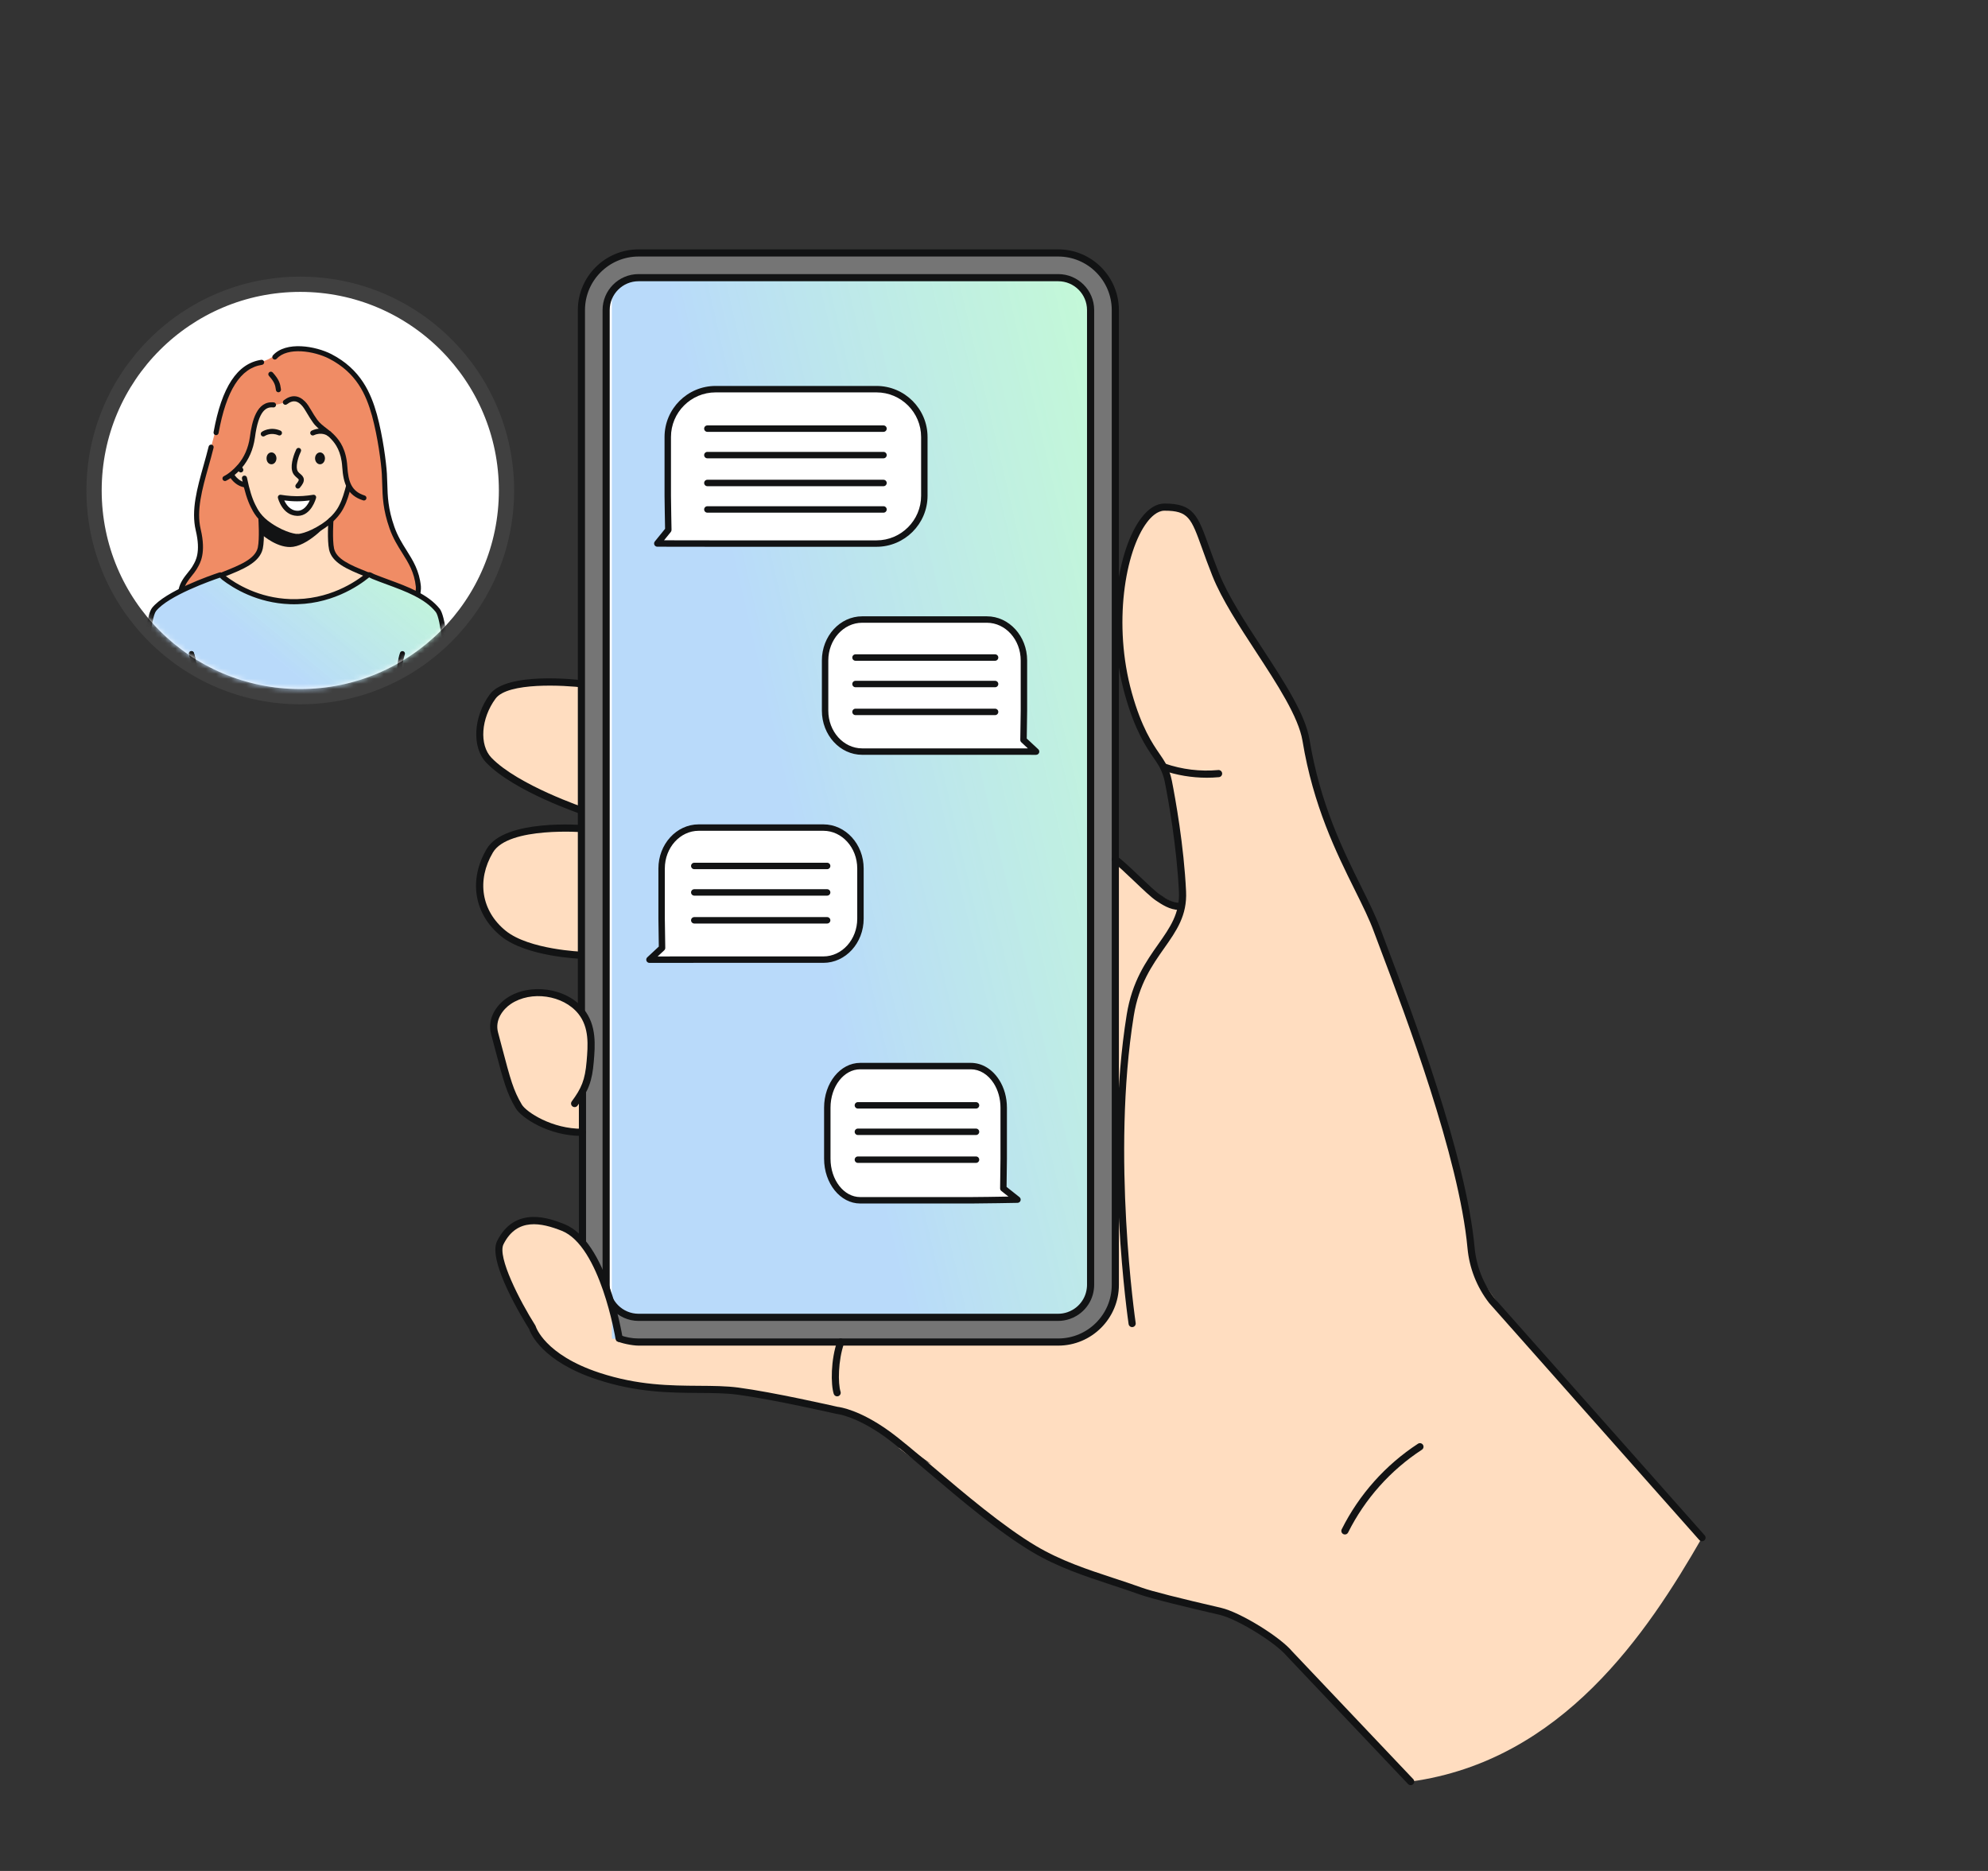 <svg width="391" height="368" viewBox="0 0 391 368" fill="none" xmlns="http://www.w3.org/2000/svg">
<rect x="0" y="0" width="391" height="368" fill="#333333" stroke="none"/>
<g clip-path="url(#clip0_1052_7371)">
<path d="M115.029 159.64V134.561C115.029 134.561 100.078 132.689 96.902 136.994C93.724 141.299 93.582 146.869 96.155 149.534C101.574 155.148 115.029 159.641 115.029 159.641V159.64Z" fill="#FFDDC0"/>
<path d="M98.212 183.034C103.07 186.965 113.91 187.9 113.91 187.9L115.031 163.007C115.031 163.007 98.455 161.135 96.343 167.312C94.231 173.489 93.354 179.104 98.212 183.034Z" fill="#FFDDC0"/>
<path d="M114.557 222.713L114.528 214.741C115.461 213.004 115.522 213.908 116.081 208.784C116.422 205.658 116.66 201.888 114.282 198.942C111.103 195.003 104.324 194.029 100.08 196.884C98.21 198.142 96.554 200.528 97.277 203.247C99.56 211.822 100.066 214.315 102.03 217.619C102.996 219.244 108.238 222.811 114.557 222.713Z" fill="#FFDDC0"/>
<path d="M115.03 160.342C114.956 160.342 114.881 160.331 114.807 160.305C114.252 160.119 101.125 155.694 95.649 150.021C92.764 147.031 93.072 140.998 96.337 136.575C99.662 132.069 113.545 133.665 115.117 133.862C115.502 133.91 115.775 134.262 115.727 134.648C115.679 135.033 115.327 135.306 114.942 135.258C110.897 134.753 99.871 134.153 97.468 137.411C94.592 141.308 94.229 146.526 96.66 149.045C101.896 154.47 115.119 158.928 115.251 158.972C115.62 159.095 115.82 159.494 115.696 159.863C115.598 160.156 115.323 160.344 115.028 160.344L115.03 160.342Z" fill="#121314"/>
<path d="M114.559 188.603C114.091 188.588 103.567 188.202 98.581 184.17C93.221 179.836 92.106 173.076 95.739 166.955C99.254 161.03 114.445 162.253 115.091 162.309C115.478 162.342 115.764 162.681 115.733 163.068C115.699 163.456 115.358 163.74 114.973 163.71C114.823 163.697 100.018 162.502 96.949 167.672C93.694 173.159 94.682 179.207 99.467 183.079C104.089 186.817 114.478 187.195 114.582 187.199C114.969 187.212 115.273 187.536 115.262 187.924C115.249 188.304 114.938 188.604 114.559 188.604V188.603Z" fill="#121314"/>
<path d="M333.564 301.112C326.229 291.632 312.278 277.708 304.629 268.482C298.487 261.883 290.191 250.936 289.844 248.467C289.621 246.879 289.326 245.357 288.985 243.87C287.255 223.294 273.348 189.822 270.884 183.034C267.894 174.799 259.858 163.756 256.868 145.604C255.442 136.948 243.227 123.332 239.115 113.039C235.004 102.745 235.565 99.749 229.025 99.749C222.484 99.749 216.888 118.365 221.924 136.433C224.46 145.537 227.342 148.105 228.619 150.445C229.178 151.469 229.571 152.574 229.796 153.719C230.55 157.555 232.153 166.51 232.575 175.361C232.623 176.365 232.553 177.283 232.4 178.15C232.309 178.182 232.131 178.206 231.931 178.224L225.161 174.498C222.584 172.281 219.981 169.577 216.929 168.246V252.373C216.929 257.436 212.823 261.542 207.76 261.542H125.951C124.271 261.542 122.699 261.083 121.346 260.293C120.696 257.067 120.06 253.793 118.712 250.813C118.73 251.416 118.727 252.01 118.686 252.589C116.932 247.699 114.346 242.86 110.731 241.43C107.695 240.228 101.573 238.061 98.397 244.424C96.52 248.186 104.694 261.081 104.694 261.081C104.694 261.081 106.31 266.946 117.708 270.688C127.161 273.792 134.898 273.121 141.315 273.335L139.932 272.719C147.424 274.434 153 274.779 161.535 276.716C164.8 277.457 167.69 277.931 171.233 279.96C175.04 282.14 179.037 284.971 183.163 287.987L176.63 284.691C187.669 292.967 196.251 300.431 203.42 304.686C213.511 310.675 230.29 315.023 230.29 315.023L230.319 315.03C230.319 315.03 230.336 315.037 230.345 315.043C231.457 315.447 232.608 315.735 233.768 315.965C235.165 316.244 236.579 316.448 237.981 316.71L240.137 317.182C240.545 317.289 240.952 317.402 241.355 317.533C242.611 317.944 243.795 318.501 244.888 319.243C245.44 319.617 245.995 319.986 246.543 320.366C248.906 320.906 251.041 322.181 252.598 324.045L277.448 350.421C307.292 346.322 323.999 321.168 334.754 302.451C334.754 302.451 335.038 302.658 333.564 301.11V301.112ZM231.166 178.268C231.059 178.37 230.524 178.137 229.875 177.791C230.424 178.034 230.994 178.204 231.585 178.248C231.406 178.259 231.247 178.265 231.166 178.268Z" fill="#FFDDC0"/>
<path d="M125.952 261.54H207.761C212.826 261.54 216.93 257.434 216.93 252.371V61.352C216.93 56.288 212.824 52.184 207.761 52.184H125.952C120.887 52.184 116.783 56.289 116.783 61.352V247.659C116.859 247.666 116.934 247.701 116.99 247.779C117.676 248.742 118.238 249.758 118.714 250.811C120.063 253.792 120.697 257.065 121.348 260.291C122.702 261.081 124.272 261.54 125.954 261.54H125.952Z" fill="white"/>
<path fill-rule="evenodd" clip-rule="evenodd" d="M120.361 51.771L207.138 51.821C207.138 51.821 210.074 52.566 211.918 54.733C213.761 56.9 214.511 60.489 214.511 60.489L214.543 261.223L214.17 262.739L212.215 263.307H120.361V51.771Z" fill="url(#paint0_linear_1052_7371)"/>
<path fill-rule="evenodd" clip-rule="evenodd" d="M120.361 51.771L207.138 51.821C207.138 51.821 210.074 52.566 211.918 54.733C213.761 56.9 214.511 60.489 214.511 60.489L214.543 261.223L214.17 262.739L212.215 263.307H120.361V51.771Z" fill="white" fill-opacity="0.4"/>
<path fill-rule="evenodd" clip-rule="evenodd" d="M140.744 76.545H172.389C177.587 76.545 181.799 80.757 181.799 85.955V97.507C181.799 102.702 177.587 106.917 172.389 106.917H140.744C137.424 106.917 129.281 106.902 129.281 106.902L131.443 104.231C131.443 104.231 131.334 98.65 131.334 97.507V85.955C131.334 80.757 135.549 76.545 140.744 76.545Z" fill="white"/>
<path d="M172.388 107.549H140.745C137.425 107.549 129.28 107.533 129.28 107.533C129.036 107.533 128.815 107.393 128.71 107.171C128.605 106.952 128.636 106.69 128.789 106.502L130.807 104.012C130.787 102.935 130.702 98.525 130.702 97.507V85.955C130.702 80.418 135.208 75.912 140.745 75.912H172.388C177.925 75.912 182.431 80.418 182.431 85.955V97.507C182.431 103.043 177.926 107.549 172.388 107.549ZM130.604 106.271C133.048 106.277 138.253 106.286 140.745 106.286H172.388C177.227 106.286 181.165 102.348 181.165 97.508V85.957C181.165 81.117 177.227 77.179 172.388 77.179H140.745C135.905 77.179 131.967 81.117 131.967 85.957V97.508C131.967 98.633 132.074 104.165 132.076 104.22C132.078 104.37 132.03 104.515 131.936 104.63L130.606 106.271H130.604Z" fill="#121314"/>
<path d="M173.767 90.147H139.125C138.776 90.147 138.492 89.863 138.492 89.515C138.492 89.166 138.776 88.882 139.125 88.882H173.767C174.115 88.882 174.399 89.166 174.399 89.515C174.399 89.863 174.115 90.147 173.767 90.147Z" fill="#121314"/>
<path d="M173.767 84.941H139.125C138.776 84.941 138.492 84.656 138.492 84.308C138.492 83.959 138.776 83.675 139.125 83.675H173.767C174.115 83.675 174.399 83.959 174.399 84.308C174.399 84.656 174.115 84.941 173.767 84.941Z" fill="#121314"/>
<path d="M173.767 100.838H139.125C138.776 100.838 138.492 100.553 138.492 100.205C138.492 99.856 138.776 99.572 139.125 99.572H173.767C174.115 99.572 174.399 99.856 174.399 100.205C174.399 100.553 174.115 100.838 173.767 100.838Z" fill="#121314"/>
<path d="M173.767 95.631H139.125C138.776 95.631 138.492 95.347 138.492 94.998C138.492 94.65 138.776 94.365 139.125 94.365H173.767C174.115 94.365 174.399 94.65 174.399 94.998C174.399 95.347 174.115 95.631 173.767 95.631Z" fill="#121314"/>
<path fill-rule="evenodd" clip-rule="evenodd" d="M137.418 162.779H161.941C165.967 162.779 169.232 166.381 169.232 170.826V180.706C169.232 185.15 165.967 188.754 161.941 188.754H137.418C134.843 188.754 127.734 188.761 127.734 188.761L130.21 186.457C130.21 186.457 130.125 181.686 130.125 180.706V170.826C130.125 166.381 133.389 162.779 137.418 162.779Z" fill="white"/>
<path d="M127.735 189.392C127.475 189.392 127.243 189.233 127.147 188.991C127.053 188.75 127.115 188.473 127.305 188.296L129.574 186.184C129.555 185.144 129.495 181.54 129.495 180.705V170.826C129.495 166.04 133.049 162.146 137.418 162.146H161.942C166.311 162.146 169.865 166.04 169.865 170.826V180.705C169.865 185.491 166.311 189.384 161.942 189.384H137.418C134.843 189.384 127.735 189.392 127.735 189.392ZM137.418 163.409C133.746 163.409 130.758 166.737 130.758 170.824V180.703C130.758 181.68 130.843 186.443 130.843 186.443C130.847 186.621 130.773 186.795 130.642 186.917L129.345 188.125C131.599 188.123 135.62 188.119 137.42 188.119H161.943C165.616 188.119 168.602 184.794 168.602 180.703V170.824C168.602 166.735 165.614 163.409 161.943 163.409H137.42H137.418Z" fill="#121314"/>
<path d="M162.682 176.165H136.551C136.202 176.165 135.918 175.881 135.918 175.533C135.918 175.184 136.202 174.9 136.551 174.9H162.682C163.031 174.9 163.315 175.184 163.315 175.533C163.315 175.881 163.031 176.165 162.682 176.165Z" fill="#121314"/>
<path d="M162.682 170.959H136.551C136.202 170.959 135.918 170.675 135.918 170.326C135.918 169.977 136.202 169.693 136.551 169.693H162.682C163.031 169.693 163.315 169.977 163.315 170.326C163.315 170.675 163.031 170.959 162.682 170.959Z" fill="#121314"/>
<path d="M162.682 181.649H136.551C136.202 181.649 135.918 181.365 135.918 181.016C135.918 180.668 136.202 180.384 136.551 180.384H162.682C163.031 180.384 163.315 180.668 163.315 181.016C163.315 181.365 163.031 181.649 162.682 181.649Z" fill="#121314"/>
<path fill-rule="evenodd" clip-rule="evenodd" d="M194.096 121.858H169.572C165.546 121.858 162.279 125.461 162.279 129.906V139.784C162.279 144.229 165.544 147.831 169.572 147.831H194.096C196.668 147.831 203.779 147.839 203.779 147.839L201.303 145.535C201.303 145.535 201.386 140.762 201.386 139.784V129.906C201.386 125.461 198.122 121.858 194.096 121.858Z" fill="white"/>
<path d="M203.777 148.471C203.777 148.471 196.668 148.464 194.095 148.464H169.572C165.203 148.464 161.648 144.571 161.648 139.784V129.906C161.648 125.119 165.204 121.224 169.572 121.224H194.095C198.465 121.224 202.019 125.117 202.019 129.906V139.784C202.019 140.62 201.958 144.226 201.942 145.264L204.208 147.374C204.398 147.551 204.461 147.826 204.367 148.068C204.271 148.309 204.037 148.468 203.779 148.468L203.777 148.471ZM169.57 122.489C165.898 122.489 162.91 125.816 162.91 129.906V139.784C162.91 143.873 165.898 147.199 169.57 147.199H194.094C195.894 147.199 199.915 147.203 202.167 147.204L200.872 145.998C200.741 145.876 200.667 145.705 200.671 145.524C200.671 145.524 200.754 140.76 200.754 139.784V129.906C200.754 125.816 197.766 122.489 194.094 122.489H169.57Z" fill="#121314"/>
<path d="M195.714 135.175H168.262C167.913 135.175 167.629 134.891 167.629 134.543C167.629 134.194 167.913 133.91 168.262 133.91H195.714C196.062 133.91 196.346 134.194 196.346 134.543C196.346 134.891 196.062 135.175 195.714 135.175Z" fill="#121314"/>
<path d="M195.714 129.966H168.262C167.913 129.966 167.629 129.682 167.629 129.334C167.629 128.985 167.913 128.701 168.262 128.701H195.714C196.062 128.701 196.346 128.985 196.346 129.334C196.346 129.682 196.062 129.966 195.714 129.966Z" fill="#121314"/>
<path d="M195.714 140.658H168.262C167.913 140.658 167.629 140.374 167.629 140.026C167.629 139.677 167.913 139.393 168.262 139.393H195.714C196.062 139.393 196.346 139.677 196.346 140.026C196.346 140.374 196.062 140.658 195.714 140.658Z" fill="#121314"/>
<path fill-rule="evenodd" clip-rule="evenodd" d="M190.94 209.69H169.183C165.61 209.69 162.713 213.353 162.713 217.868V227.907C162.713 232.424 165.609 236.085 169.183 236.085H190.94C193.221 236.085 200.118 235.956 200.118 235.956L197.336 233.752C197.336 233.752 197.41 228.901 197.41 227.907V217.868C197.41 215.922 196.873 214.135 195.975 212.729C194.789 210.876 192.974 209.688 190.942 209.688L190.94 209.69Z" fill="white"/>
<path d="M190.94 236.718H169.183C165.267 236.718 162.082 232.765 162.082 227.907V217.868C162.082 213.01 165.267 209.057 169.183 209.057H190.94C193.124 209.057 195.152 210.273 196.506 212.39C197.51 213.961 198.041 215.856 198.041 217.87V227.909C198.041 228.752 197.987 232.363 197.971 233.451L200.509 235.464C200.717 235.63 200.8 235.908 200.715 236.161C200.63 236.414 200.394 236.585 200.127 236.591C200.059 236.591 193.199 236.72 190.938 236.72L190.94 236.718ZM169.183 210.321C165.965 210.321 163.345 213.707 163.345 217.868V227.907C163.345 232.068 165.965 235.454 169.183 235.454H190.94C192.472 235.454 196.139 235.395 198.341 235.357L196.942 234.248C196.787 234.126 196.698 233.94 196.702 233.743C196.702 233.743 196.776 228.901 196.776 227.909V217.87C196.776 216.123 196.302 214.419 195.44 213.072C194.322 211.326 192.683 210.322 190.94 210.322H169.183V210.321Z" fill="#121314"/>
<path d="M191.963 223.248H168.73C168.382 223.248 168.098 222.964 168.098 222.616C168.098 222.267 168.382 221.983 168.73 221.983H191.963C192.311 221.983 192.595 222.267 192.595 222.616C192.595 222.964 192.311 223.248 191.963 223.248Z" fill="#121314"/>
<path d="M191.963 218.043H168.73C168.382 218.043 168.098 217.759 168.098 217.41C168.098 217.062 168.382 216.778 168.73 216.778H191.963C192.311 216.778 192.595 217.062 192.595 217.41C192.595 217.759 192.311 218.043 191.963 218.043Z" fill="#121314"/>
<path d="M191.963 228.732H168.73C168.382 228.732 168.098 228.448 168.098 228.099C168.098 227.75 168.382 227.466 168.73 227.466H191.963C192.311 227.466 192.595 227.75 192.595 228.099C192.595 228.448 192.311 228.732 191.963 228.732Z" fill="#121314"/>
<path d="M208.125 49.753H125.59C119.394 49.753 114.353 54.794 114.353 60.989V199.708C114.464 199.671 114.586 199.695 114.652 199.833C115.241 201.086 115.954 202.296 116.294 203.647C116.615 204.924 116.456 206.198 116.264 207.482C116.085 208.677 115.927 209.878 115.733 211.069C115.569 212.091 115.322 213.111 114.842 214.037C114.7 214.308 114.532 214.561 114.352 214.803V244.188C114.364 244.197 114.379 244.203 114.394 244.217C115.526 245.398 116.498 246.726 117.258 248.175C117.908 249.411 118.409 250.721 118.819 252.054C119.007 252.667 119.167 253.284 119.326 253.902C119.256 253.524 119.213 253.135 119.213 252.737V60.989C119.213 57.474 122.072 54.615 125.588 54.615H208.124C211.639 54.615 214.498 57.474 214.498 60.989V252.735C214.498 253.021 214.472 253.301 214.435 253.578C214.349 254.225 214.166 254.839 213.9 255.411C213.354 256.586 212.464 257.565 211.355 258.22C210.981 258.441 210.584 258.626 210.167 258.766C209.525 258.986 208.839 259.109 208.124 259.109H125.588C122.777 259.109 120.39 257.278 119.545 254.749C119.684 255.284 119.824 255.817 119.984 256.346C120.695 258.676 121.622 260.998 122.076 263.401C123.183 263.766 124.361 263.971 125.588 263.971H208.124C214.319 263.971 219.36 258.93 219.36 252.735V60.989C219.36 54.794 214.319 49.753 208.124 49.753H208.125Z" fill="#757575"/>
<path d="M208.125 49.05H125.589C119.007 49.05 113.65 54.406 113.65 60.989V198.442C114.174 199.077 114.65 199.748 115.056 200.464V60.989C115.056 55.181 119.781 50.456 125.589 50.456H208.125C213.933 50.456 218.659 55.181 218.659 60.989V252.733C218.659 258.541 213.933 263.266 208.125 263.266H125.589C124.296 263.266 123.061 263.021 121.915 262.591C121.982 263.106 121.233 263.226 121.27 263.742C121.983 264.185 124.359 264.672 125.589 264.672H208.125C214.708 264.672 220.064 259.316 220.064 252.733V60.989C220.064 54.406 214.708 49.05 208.125 49.05Z" fill="#121314"/>
<path d="M208.125 53.912H125.589C121.686 53.912 118.512 57.088 118.512 60.989V251.545C118.897 252.641 119.305 253.731 119.659 254.835C119.985 255.704 120.229 256.604 120.389 257.519C121.684 258.924 123.532 259.812 125.589 259.812H208.125C208.89 259.812 209.655 259.684 210.395 259.432C210.849 259.277 211.293 259.074 211.714 258.825C212.955 258.091 213.933 257.014 214.54 255.708C214.84 255.062 215.039 254.378 215.133 253.672C215.18 253.319 215.202 253.022 215.202 252.735V60.989C215.202 57.086 212.027 53.912 208.125 53.912ZM213.796 252.735C213.796 252.958 213.778 253.196 213.739 253.485C213.663 254.05 213.505 254.599 213.265 255.114C212.778 256.16 211.994 257.025 210.998 257.613C210.661 257.812 210.307 257.976 209.943 258.1C209.349 258.303 208.737 258.404 208.125 258.404H125.589C122.462 258.404 119.917 255.861 119.917 252.733V60.989C119.917 57.863 122.461 55.317 125.589 55.317H208.125C211.251 55.317 213.796 57.861 213.796 60.989V252.733V252.735Z" fill="#121314"/>
<path d="M334.754 303.156C334.561 303.156 334.367 303.076 334.229 302.92L292.888 256.298C290.453 253.155 288.991 249.431 288.627 245.497C286.973 227.555 276.268 199.276 271.696 187.201C271.065 185.535 270.559 184.202 270.224 183.274C269.344 180.85 268.022 178.183 266.491 175.096C262.837 167.724 258.289 158.55 256.175 145.716C255.4 141.017 251.158 134.519 247.054 128.237C243.732 123.151 240.298 117.893 238.463 113.297C237.635 111.225 237.006 109.477 236.453 107.933C234.278 101.887 233.761 100.45 229.025 100.45C227.62 100.45 226.388 101.682 225.604 102.715C221.26 108.435 218.877 122.879 222.601 136.241C224.523 143.138 226.668 146.253 228.086 148.315C228.536 148.97 228.925 149.534 229.237 150.104C229.824 151.181 230.244 152.35 230.486 153.579C231.181 157.115 232.847 166.311 233.276 175.325C233.503 180.07 231.402 183.053 228.97 186.507C226.638 189.818 223.995 193.571 222.99 199.8C218.556 227.25 223.317 259.897 223.365 260.223C223.422 260.607 223.156 260.965 222.772 261.022C222.396 261.083 222.031 260.813 221.974 260.43C221.924 260.101 217.132 227.245 221.601 199.575C222.66 193.027 225.401 189.132 227.821 185.696C230.104 182.453 232.076 179.652 231.871 175.389C231.445 166.468 229.794 157.353 229.104 153.848C228.89 152.76 228.518 151.727 228 150.775C227.723 150.268 227.354 149.731 226.924 149.11C225.452 146.97 223.228 143.739 221.242 136.616C217.35 122.653 219.831 107.981 224.479 101.863C225.88 100.017 227.452 99.041 229.021 99.041C234.746 99.041 235.571 101.332 237.773 107.454C238.323 108.985 238.948 110.72 239.767 112.771C241.55 117.236 244.946 122.436 248.229 127.464C252.604 134.163 256.737 140.491 257.56 145.484C259.639 158.109 264.135 167.178 267.749 174.467C269.298 177.591 270.637 180.292 271.543 182.789C271.878 183.711 272.38 185.039 273.007 186.697C277.6 198.826 288.353 227.23 290.024 245.363C290.361 249.031 291.724 252.501 293.965 255.396L335.276 301.981C335.535 302.272 335.507 302.717 335.216 302.973C335.083 303.091 334.915 303.15 334.749 303.15L334.754 303.156Z" fill="#121314"/>
<path d="M114.307 223.419C107.974 223.419 102.571 219.902 101.428 217.978C99.655 214.998 99.032 212.637 97.366 206.331C97.134 205.447 96.879 204.485 96.597 203.43C95.756 200.268 97.735 197.614 99.687 196.301C104.222 193.25 111.439 194.3 114.829 198.501C117.384 201.668 117.05 205.647 116.781 208.845C116.463 212.631 115.776 214.485 113.586 217.471C113.357 217.785 112.917 217.851 112.603 217.622C112.29 217.392 112.223 216.953 112.452 216.639C114.339 214.068 115.064 212.486 115.379 208.727C115.639 205.626 115.934 202.113 113.734 199.385C110.766 195.709 104.445 194.796 100.471 197.469C98.903 198.524 97.304 200.622 97.955 203.068C98.235 204.123 98.492 205.088 98.724 205.973C100.397 212.314 100.961 214.45 102.634 217.261C103.503 218.724 108.61 222.095 114.545 222.012C114.94 222.012 115.254 222.32 115.259 222.704C115.265 223.093 114.955 223.412 114.567 223.418C114.481 223.418 114.392 223.419 114.306 223.419H114.307Z" fill="#121314"/>
<path d="M277.447 351.123C277.261 351.123 277.074 351.049 276.936 350.904L253.117 325.766C250.841 323.04 243.307 318.416 239.871 317.623C234.013 316.269 226.537 314.478 224.186 313.63C222.336 312.962 220.441 312.339 218.608 311.736C213.438 310.035 208.091 308.275 203.063 305.291C196.49 301.39 188.738 294.811 182.509 289.523C179.09 286.622 176.139 284.115 174.045 282.61C168.331 278.497 164.598 278.106 164.559 278.104C164.528 278.101 164.495 278.097 164.465 278.09C164.342 278.062 152.012 275.236 145.025 274.316C142.725 274.014 140.172 273.997 137.468 273.979C131.734 273.942 125.233 273.899 117.49 271.356C106.586 267.776 104.345 262.257 104.051 261.377C102.991 259.695 95.805 248.042 97.767 244.108C101.34 236.954 108.351 239.73 110.99 240.773C119.303 244.064 122.331 262.357 122.457 263.135C122.518 263.519 122.258 263.878 121.874 263.941C121.492 264 121.131 263.742 121.068 263.358C121.038 263.176 118.045 245.08 110.474 242.081C106.539 240.524 101.683 239.418 99.027 244.737C97.788 247.218 102.211 255.848 105.289 260.704C105.326 260.763 105.355 260.826 105.374 260.894C105.389 260.946 107.102 266.466 117.931 270.022C125.465 272.496 131.847 272.538 137.48 272.575C140.228 272.593 142.823 272.61 145.209 272.924C152.054 273.825 163.932 276.528 164.738 276.712C165.258 276.771 169.109 277.328 174.868 281.472C177.005 283.011 179.977 285.534 183.418 288.455C189.606 293.708 197.309 300.245 203.781 304.085C208.676 306.992 213.949 308.726 219.047 310.402C220.89 311.009 222.795 311.634 224.663 312.309C226.447 312.953 231.96 314.355 240.188 316.254C243.901 317.112 251.741 321.922 254.168 324.835L277.958 349.941C278.225 350.223 278.212 350.668 277.93 350.935C277.794 351.064 277.62 351.129 277.447 351.129V351.123Z" fill="#121314"/>
<path d="M231.89 178.971C230.095 178.971 228.504 177.903 227.333 177.117C226.418 176.503 224.785 174.948 223.059 173.303C221.449 171.77 219.785 170.184 218.968 169.636C218.645 169.42 218.559 168.983 218.776 168.661C218.992 168.338 219.429 168.251 219.752 168.469C220.669 169.083 222.301 170.64 224.029 172.285C225.638 173.818 227.301 175.402 228.116 175.95C229.468 176.855 230.675 177.606 231.988 177.564C232.388 177.564 232.7 177.864 232.713 178.244C232.726 178.633 232.421 178.956 232.032 178.969C231.984 178.969 231.938 178.971 231.89 178.971Z" fill="#121314"/>
<path d="M264.518 301.815C264.413 301.815 264.304 301.791 264.204 301.741C263.856 301.567 263.715 301.145 263.889 300.798C267.305 293.965 272.493 288.146 278.889 283.97C279.214 283.758 279.649 283.848 279.863 284.175C280.075 284.499 279.985 284.934 279.659 285.148C273.47 289.188 268.452 294.817 265.148 301.427C265.025 301.674 264.778 301.816 264.52 301.816L264.518 301.815Z" fill="#121314"/>
<path d="M164.65 274.652C164.353 274.652 164.077 274.462 163.981 274.165C163.389 272.332 163.374 267.479 164.691 263.737C164.82 263.37 165.22 263.176 165.587 263.307C165.954 263.436 166.146 263.836 166.017 264.203C164.815 267.617 164.802 272.127 165.318 273.731C165.438 274.1 165.235 274.497 164.864 274.617C164.792 274.639 164.72 274.65 164.649 274.65L164.65 274.652Z" fill="#121314"/>
<path d="M114.558 244.918C114.169 244.918 113.855 244.603 113.855 244.215V215.025C113.855 214.636 114.171 214.323 114.558 214.323C114.946 214.323 115.261 214.638 115.261 215.025V244.215C115.261 244.604 114.946 244.918 114.558 244.918Z" fill="#121314"/>
<path d="M237.338 152.97C234.388 152.97 231.428 152.474 228.652 151.509C228.285 151.382 228.092 150.98 228.219 150.615C228.346 150.248 228.75 150.054 229.113 150.181C232.455 151.345 236.082 151.788 239.606 151.461C239.986 151.422 240.335 151.708 240.372 152.096C240.407 152.483 240.123 152.826 239.735 152.861C238.939 152.935 238.138 152.972 237.336 152.972L237.338 152.97Z" fill="#121314"/>
<path d="M59.059 137.029C81.46 137.029 99.618 118.87 99.618 96.47C99.618 74.07 81.46 55.911 59.059 55.911C36.659 55.911 18.5 74.07 18.5 96.47C18.5 118.87 36.659 137.029 59.059 137.029Z" fill="white" stroke="#404040" stroke-width="3"/>
<mask id="mask0_1052_7371" style="mask-type:luminance" maskUnits="userSpaceOnUse" x="20" y="57" width="79" height="79">
<path d="M59.061 135.529C80.633 135.529 98.12 118.042 98.12 96.47C98.12 74.898 80.633 57.411 59.061 57.411C37.489 57.411 20.002 74.898 20.002 96.47C20.002 118.042 37.489 135.529 59.061 135.529Z" fill="white"/>
</mask>
<g mask="url(#mask0_1052_7371)">
<path d="M46.844 94.631C47.558 95.085 48.336 95.345 48.336 95.345C48.336 95.345 48.79 97.422 49.439 98.914C50.153 100.406 51.127 101.444 51.127 101.444L51.516 102.612C51.516 102.612 51.712 108.518 50.413 109.491C49.154 110.487 46.464 111.803 43.705 113.016C43.712 113.022 43.72 113.024 43.725 113.031C44.452 113.782 44.985 114.446 45.9 114.934C46.82 115.427 47.708 115.976 48.665 116.391C50.69 117.268 52.765 117.911 54.949 118.134C57.064 118.352 59.488 118.323 61.598 118.027C63.641 117.742 66.011 116.864 67.825 115.857C69.271 115.052 71.017 114.182 72.177 112.988C71.558 112.721 70.575 112.286 70.029 112.018C68.332 111.255 66.882 110.439 65.794 109.493C64.495 108.326 64.82 102.485 64.82 102.485C64.82 102.485 66.248 101.057 67.157 99.305C67.956 97.765 68.302 95.924 68.374 95.501C68.275 94.937 68.109 93.915 68.064 93.074C67.935 91.582 67.935 90.348 67.155 88.661C65.923 85.87 63.261 84.311 61.509 81.976C60.211 80.289 59.497 78.732 58.005 78.601C57.42 78.537 56.188 79.119 55.019 79.444C53.72 79.769 52.357 79.898 51.644 80.482C49.762 82.106 50.02 86.193 49.048 88.594C47.75 91.905 45.544 93.462 45.544 93.462C45.544 93.462 46.193 94.175 46.842 94.629L46.844 94.631Z" fill="#FFDDC0"/>
<path d="M84.424 118.254C83.716 117.776 82.925 117.328 82.082 116.902C79.085 115.55 75.333 114.021 72.181 112.988C64.929 120.624 50.972 119.717 43.392 113.154C39.424 114.884 35.424 116.371 35.424 116.371C35.424 116.371 31.405 118.276 30.296 119.875C28.041 123.134 28.24 134.107 27.635 139.402H88.445C88.445 139.402 88.25 120.849 84.421 118.254H84.424Z" fill="url(#paint1_linear_1052_7371)"/>
<path d="M84.424 118.254C83.716 117.776 82.925 117.328 82.082 116.902C79.085 115.55 75.333 114.021 72.181 112.988C64.929 120.624 50.972 119.717 43.392 113.154C39.424 114.884 35.424 116.371 35.424 116.371C35.424 116.371 31.405 118.276 30.296 119.875C28.041 123.134 28.24 134.107 27.635 139.402H88.445C88.445 139.402 88.25 120.849 84.421 118.254H84.424Z" fill="white" fill-opacity="0.4"/>
<path d="M50.417 109.493C51.716 108.519 51.52 102.614 51.52 102.614L51.131 101.446C51.131 101.446 50.157 100.408 49.444 98.915C48.794 97.423 48.341 95.347 48.341 95.347C48.341 95.347 47.562 95.087 46.849 94.633C46.199 94.179 45.55 93.465 45.55 93.465C45.55 93.465 47.756 91.909 49.054 88.598C50.028 86.196 49.768 82.107 51.65 80.486C52.363 79.901 53.726 79.772 55.025 79.448C56.192 79.123 57.426 78.538 58.011 78.605C59.503 78.734 60.217 80.292 61.515 81.98C63.268 84.317 65.929 85.874 67.161 88.664C67.939 90.352 67.939 91.584 68.07 93.078C68.115 93.919 68.279 94.939 68.38 95.505C68.426 95.769 68.462 95.933 68.462 95.933L67.423 99.373L65.086 102.553C65.086 102.553 64.501 106.835 65.735 109.172C66.001 109.704 67.628 110.84 70.035 112.022C71.156 112.573 72.445 113.134 73.847 113.651C77.907 115.133 81.902 117.509 82.084 116.908C82.348 115.598 82.154 113.975 81.636 112.677C80.727 110.275 78.91 108.069 77.743 105.472C75.859 101.383 75.601 95.738 75.601 95.413C75.926 88.793 73.2 78.863 71.188 75.748C69.435 73.086 64.114 69.128 60.35 68.543C57.299 68.09 54.898 69.517 53.081 70.491C51.913 71.14 50.875 71.334 50.226 71.465C48.344 71.854 46.657 73.671 45.423 76.072C43.475 79.706 42.503 84.251 42.503 84.251C42.503 84.251 41.336 88.469 40.297 92.687C39.323 96.322 38.48 99.76 38.48 101.254C38.416 103.916 39.973 106.9 39.194 109.757C38.545 112.094 37.246 113.132 35.95 114.754C35.902 114.801 35.649 115.641 35.515 116.093C35.465 116.26 35.432 116.375 35.432 116.375C35.432 116.375 47.308 111.961 50.423 109.495L50.417 109.493Z" fill="#F08C65"/>
<path d="M58.463 106.035C58.352 106.031 56.06 105.941 52.797 103.742C50.593 102.272 49.813 100.712 49.348 99.781L49.319 99.722C48.647 98.379 48.097 96.608 47.588 94.148C47.533 93.877 47.706 93.613 47.978 93.556C48.249 93.5 48.513 93.674 48.57 93.945C49.06 96.319 49.582 98.012 50.215 99.273L50.244 99.332C50.693 100.231 51.37 101.586 53.354 102.911C56.381 104.949 58.458 105.034 58.478 105.034C58.755 105.041 58.972 105.271 58.963 105.548C58.956 105.819 58.732 106.033 58.463 106.033V106.035Z" fill="#121314"/>
<path d="M58.527 106.035C58.251 106.035 58.027 105.812 58.027 105.535C58.027 105.259 58.249 105.037 58.523 105.036C58.546 105.036 60.335 104.988 63.315 103.04C65.468 101.605 66.403 100.074 66.77 99.288C67.338 98.213 67.727 96.791 68.102 95.415L69.068 95.673C68.677 97.106 68.273 98.584 67.664 99.735C67.264 100.592 66.224 102.304 63.865 103.875C60.593 106.011 58.608 106.035 58.525 106.035H58.527Z" fill="#121314"/>
<path d="M48.143 95.847C48.129 95.847 48.112 95.847 48.097 95.845C47.223 95.765 45.985 95.1 45.185 93.79C45.041 93.554 45.115 93.246 45.351 93.102C45.587 92.958 45.895 93.032 46.039 93.268C46.695 94.343 47.684 94.803 48.188 94.849C48.462 94.873 48.665 95.118 48.641 95.393C48.617 95.653 48.4 95.848 48.143 95.848V95.847Z" fill="#121314"/>
<path d="M47.365 92.925C47.208 92.925 47.055 92.853 46.957 92.715L46.632 92.261C46.472 92.036 46.523 91.724 46.748 91.564C46.974 91.403 47.285 91.455 47.446 91.68L47.77 92.134C47.931 92.359 47.879 92.67 47.654 92.831C47.566 92.894 47.464 92.925 47.365 92.925Z" fill="#121314"/>
<path d="M58.592 96.105C58.476 96.105 58.36 96.064 58.264 95.983C58.055 95.802 58.033 95.487 58.214 95.276C58.723 94.69 58.764 94.443 58.758 94.364C58.751 94.258 58.577 94.113 58.395 93.956C58.065 93.674 57.611 93.288 57.456 92.6C57.091 91.211 57.923 89.076 58.275 88.371C58.398 88.124 58.699 88.022 58.946 88.148C59.193 88.271 59.293 88.572 59.169 88.819C58.826 89.507 58.162 91.353 58.428 92.362C58.515 92.742 58.76 92.953 59.044 93.194C59.359 93.462 59.715 93.766 59.756 94.288C59.791 94.758 59.549 95.266 58.97 95.933C58.871 96.047 58.732 96.106 58.592 96.106V96.105Z" fill="#121314"/>
<path d="M51.783 85.85C51.626 85.85 51.471 85.776 51.373 85.638C51.215 85.412 51.266 85.103 51.489 84.944C51.554 84.898 53.105 83.817 55.158 84.697C55.413 84.806 55.531 85.101 55.422 85.353C55.313 85.608 55.018 85.726 54.765 85.617C53.245 84.966 52.117 85.728 52.07 85.761C51.984 85.822 51.882 85.852 51.785 85.852L51.783 85.85Z" fill="#121314"/>
<path d="M64.694 85.787C64.594 85.787 64.493 85.757 64.406 85.695C64.354 85.658 63.235 84.909 61.724 85.61C61.473 85.726 61.176 85.617 61.06 85.367C60.944 85.116 61.053 84.819 61.304 84.703C63.364 83.747 64.921 84.832 64.985 84.88C65.21 85.04 65.262 85.352 65.101 85.577C65.004 85.713 64.85 85.787 64.694 85.787Z" fill="#121314"/>
<path fill-rule="evenodd" clip-rule="evenodd" d="M51.389 102.224C51.389 102.224 55.218 105.404 58.593 105.469C61.19 105.533 64.888 102.549 64.888 102.549C64.888 102.549 61.123 107.027 57.684 107.546C54.697 107.999 51.582 105.209 51.582 105.209L51.387 102.223L51.389 102.224Z" fill="#121314"/>
<path d="M54.763 77.155C54.523 77.155 54.311 76.982 54.271 76.737L54.236 76.51C54.132 75.827 54.035 75.182 52.902 73.942C52.716 73.737 52.73 73.422 52.935 73.236C53.14 73.049 53.455 73.064 53.642 73.267C54.979 74.732 55.11 75.597 55.224 76.36L55.257 76.572C55.303 76.845 55.119 77.103 54.846 77.148C54.818 77.153 54.791 77.155 54.763 77.155Z" fill="#121314"/>
<path d="M44.251 94.612C44.067 94.612 43.892 94.511 43.803 94.336C43.679 94.089 43.779 93.788 44.026 93.665C44.934 93.211 45.865 92.442 46.795 91.381C48.031 89.95 48.844 88.087 49.143 85.994C49.543 82.889 50.471 78.799 53.842 79.142C54.117 79.169 54.316 79.416 54.289 79.691C54.261 79.966 54.017 80.165 53.739 80.138C52.437 80.005 50.851 80.564 50.133 86.128C49.807 88.417 48.914 90.459 47.549 92.038C46.533 93.2 45.498 94.046 44.474 94.559C44.403 94.594 44.327 94.612 44.251 94.612Z" fill="#121314"/>
<path d="M27.571 139.904C27.549 139.904 27.527 139.904 27.503 139.899C27.23 139.862 27.037 139.609 27.075 139.336C27.215 138.309 27.37 136.538 27.549 134.487C28.191 127.166 28.811 120.993 29.899 119.573C32.557 116.235 41.373 113.186 43.112 112.609C43.374 112.52 43.657 112.59 43.848 112.789C44.103 113.053 44.249 113.189 44.297 113.226C46.418 114.857 50.898 117.623 57.082 117.837C64.675 118.096 70.065 114.359 72.031 112.739C72.299 112.518 72.673 112.478 72.985 112.631L73.61 112.942C74.493 113.298 75.432 113.645 76.428 114.012C80.248 115.419 84.199 116.873 86.499 119.763C87.591 121.187 88.19 127.196 88.81 134.319C88.987 136.348 89.138 138.098 89.278 139.131C89.315 139.406 89.123 139.657 88.85 139.694C88.581 139.731 88.325 139.539 88.288 139.266C88.144 138.209 87.991 136.446 87.814 134.406C87.373 129.339 86.707 121.679 85.711 120.381C83.59 117.718 79.774 116.312 76.083 114.953C75.124 114.6 74.134 114.235 73.201 113.855L72.606 113.562C70.504 115.279 64.904 119.117 57.047 118.839C50.584 118.616 45.901 115.726 43.686 114.021C43.597 113.953 43.452 113.817 43.256 113.619C41.633 114.167 33.11 117.151 30.687 120.193C29.692 121.489 28.975 129.682 28.545 134.577C28.364 136.641 28.208 138.423 28.066 139.474C28.032 139.725 27.817 139.908 27.57 139.908L27.571 139.904Z" fill="#121314"/>
<path d="M38.362 139.696C38.351 139.696 38.342 139.696 38.331 139.696C38.054 139.679 37.846 139.441 37.862 139.165C37.921 138.204 38.107 131.254 37.183 128.734C37.087 128.474 37.222 128.187 37.48 128.092C37.739 127.998 38.028 128.131 38.122 128.389C39.107 131.075 38.932 138.052 38.86 139.225C38.843 139.491 38.624 139.694 38.36 139.694L38.362 139.696Z" fill="#121314"/>
<path d="M38.362 139.696C38.351 139.696 38.342 139.696 38.331 139.696C38.054 139.679 37.846 139.441 37.862 139.165C37.921 138.204 38.107 131.254 37.183 128.734C37.087 128.474 37.222 128.187 37.48 128.092C37.739 127.998 38.028 128.131 38.122 128.389C39.107 131.075 38.932 138.052 38.86 139.225C38.843 139.491 38.624 139.694 38.36 139.694L38.362 139.696Z" fill="#121314"/>
<path d="M78.444 139.696C78.182 139.696 77.961 139.491 77.944 139.227C77.872 138.054 77.697 131.077 78.682 128.391C78.776 128.133 79.064 128 79.324 128.094C79.584 128.19 79.717 128.476 79.621 128.736C78.697 131.254 78.883 138.203 78.944 139.164C78.961 139.441 78.75 139.679 78.475 139.696C78.465 139.696 78.455 139.696 78.444 139.696Z" fill="#121314"/>
<path d="M42.498 85.592C42.469 85.592 42.439 85.59 42.41 85.584C42.139 85.534 41.958 85.274 42.006 85.003C43.607 76.128 46.672 71.473 51.381 70.774C51.652 70.733 51.908 70.921 51.949 71.194C51.99 71.467 51.801 71.722 51.529 71.762C47.299 72.391 44.507 76.779 42.991 85.18C42.946 85.422 42.736 85.592 42.498 85.592Z" fill="#121314"/>
<path d="M82.153 117.393C82.122 117.393 82.092 117.391 82.061 117.384C81.79 117.332 81.611 117.072 81.661 116.799C81.731 116.426 81.825 115.716 81.786 115.395C81.491 112.555 80.336 110.718 79.114 108.774C78.223 107.357 77.302 105.893 76.618 103.947C75.312 100.24 75.242 97.678 75.174 95.201C75.155 94.559 75.139 93.897 75.098 93.233C74.967 91.058 74.325 86.027 73.167 81.783C71.994 77.607 70.157 73.354 64.723 70.543C61.774 69.036 56.551 68.202 54.422 70.563C54.238 70.768 53.921 70.784 53.716 70.6C53.511 70.416 53.495 70.098 53.679 69.894C56.258 67.037 62.066 68.062 65.181 69.654C70.97 72.649 72.955 77.33 74.132 81.517C75.31 85.839 75.963 90.961 76.096 93.174C76.138 93.855 76.155 94.526 76.174 95.175C76.24 97.575 76.306 100.055 77.561 103.617C78.208 105.456 79.099 106.872 79.96 108.243C81.246 110.29 82.461 112.223 82.778 115.283C82.85 115.853 82.664 116.871 82.642 116.984C82.598 117.223 82.387 117.391 82.151 117.391L82.153 117.393Z" fill="#121314"/>
<path d="M35.618 116.55C35.585 116.55 35.55 116.546 35.517 116.539C35.245 116.484 35.072 116.218 35.127 115.947C35.421 114.528 36.256 113.488 36.994 112.57C37.297 112.193 37.582 111.837 37.787 111.504C37.82 111.439 37.879 111.341 37.946 111.231C38.493 110.312 39.514 108.601 38.506 104.351C37.56 100.36 38.767 96.068 40.041 91.525C40.38 90.317 40.731 89.066 41.037 87.827C41.103 87.558 41.373 87.395 41.642 87.462C41.909 87.528 42.074 87.799 42.007 88.067C41.697 89.323 41.343 90.581 41.002 91.796C39.763 96.212 38.591 100.382 39.477 104.122C40.576 108.767 39.377 110.779 38.802 111.745C38.744 111.841 38.693 111.926 38.652 112.003C38.401 112.415 38.095 112.797 37.772 113.199C37.106 114.029 36.35 114.969 36.105 116.152C36.057 116.388 35.849 116.55 35.616 116.55H35.618Z" fill="#121314"/>
<path d="M43.795 113.536C43.596 113.536 43.408 113.416 43.33 113.221C43.229 112.965 43.354 112.673 43.61 112.572C47.144 111.17 50.197 109.958 50.706 107.697C51.075 105.974 50.828 102.167 50.824 102.129C50.806 101.852 51.014 101.614 51.291 101.596C51.564 101.577 51.805 101.786 51.824 102.062C51.835 102.225 52.084 106.048 51.684 107.911C51.058 110.694 47.777 111.994 43.979 113.501C43.919 113.525 43.856 113.536 43.795 113.536Z" fill="#121314"/>
<path d="M72.114 113.466C72.053 113.466 71.99 113.455 71.929 113.431C68.069 111.908 65.293 110.635 64.725 108.11C64.325 106.242 64.574 102.418 64.585 102.256C64.603 101.981 64.835 101.771 65.118 101.789C65.392 101.808 65.603 102.046 65.584 102.322C65.582 102.361 65.334 106.168 65.704 107.896C66.163 109.936 68.727 111.091 72.3 112.5C72.556 112.601 72.683 112.893 72.582 113.149C72.505 113.346 72.317 113.466 72.117 113.466H72.114Z" fill="#121314"/>
<path fill-rule="evenodd" clip-rule="evenodd" d="M52.426 90.153C52.426 89.504 52.815 88.985 53.4 88.985C53.92 88.985 54.373 89.504 54.373 90.153C54.373 90.802 53.92 91.32 53.4 91.32C52.815 91.32 52.426 90.802 52.426 90.153Z" fill="#121314"/>
<path fill-rule="evenodd" clip-rule="evenodd" d="M61.967 90.153C61.967 89.504 62.42 88.985 62.941 88.985C63.461 88.985 63.914 89.504 63.914 90.153C63.914 90.802 63.461 91.32 62.941 91.32C62.42 91.32 61.967 90.802 61.967 90.153Z" fill="#121314"/>
<path d="M71.573 98.442C71.523 98.442 71.474 98.434 71.424 98.419C68.296 97.445 67.517 95.074 67.309 91.809C67.117 88.806 65.997 87.288 65.171 86.409C64.738 85.92 64.201 85.507 63.633 85.07C62.884 84.494 62.109 83.898 61.558 83.107C61.095 82.469 60.728 81.851 60.405 81.305C60.01 80.639 59.671 80.062 59.278 79.669C58.596 78.987 57.777 78.496 56.43 79.52C56.209 79.687 55.895 79.643 55.73 79.424C55.562 79.204 55.604 78.889 55.825 78.723C57.305 77.6 58.705 77.681 59.986 78.963C60.47 79.444 60.839 80.071 61.268 80.796C61.58 81.323 61.932 81.919 62.375 82.526C62.845 83.197 63.526 83.721 64.247 84.276C64.826 84.723 65.426 85.184 65.914 85.733C66.837 86.716 68.1 88.421 68.31 91.744C68.502 94.754 69.122 96.654 71.724 97.464C71.988 97.547 72.136 97.827 72.053 98.091C71.986 98.305 71.789 98.443 71.575 98.443L71.573 98.442Z" fill="#121314"/>
<path fill-rule="evenodd" clip-rule="evenodd" d="M58.413 98.1C56.753 98.1 55.148 97.814 55.148 97.814C55.148 97.814 55.894 100.85 58.413 100.965C60.818 101.079 61.678 97.814 61.678 97.814C61.678 97.814 60.018 98.1 58.413 98.1Z" fill="white"/>
<path d="M58.542 101.468C58.492 101.468 58.44 101.468 58.389 101.464C55.528 101.335 54.696 98.073 54.663 97.934C54.622 97.77 54.668 97.597 54.785 97.473C54.901 97.35 55.071 97.294 55.238 97.322C55.253 97.324 56.821 97.6 58.414 97.6C60.008 97.6 61.578 97.324 61.594 97.322C61.762 97.294 61.934 97.351 62.048 97.477C62.164 97.602 62.207 97.778 62.164 97.942C62.125 98.087 61.205 101.468 58.545 101.468H58.542ZM55.908 98.432C56.275 99.231 57.046 100.402 58.437 100.465C59.755 100.52 60.541 99.273 60.919 98.43C60.274 98.512 59.34 98.602 58.414 98.602C57.489 98.602 56.546 98.513 55.91 98.432H55.908Z" fill="#121314"/>
</g>
</g>
<defs>
<linearGradient id="paint0_linear_1052_7371" x1="243.944" y1="539.669" x2="332.722" y2="518.933" gradientUnits="userSpaceOnUse">
<stop stop-color="#8AC2F7"/>
<stop offset="1" stop-color="#86F8A6" stop-opacity="0.8"/>
</linearGradient>
<linearGradient id="paint1_linear_1052_7371" x1="107.429" y1="173.911" x2="132.015" y2="144.217" gradientUnits="userSpaceOnUse">
<stop stop-color="#8AC2F7"/>
<stop offset="1" stop-color="#86F8A6" stop-opacity="0.8"/>
</linearGradient>
<clipPath id="clip0_1052_7371">
<rect width="319" height="303" fill="white" transform="translate(16.5 49.05)"/>
</clipPath>
</defs>
</svg>
